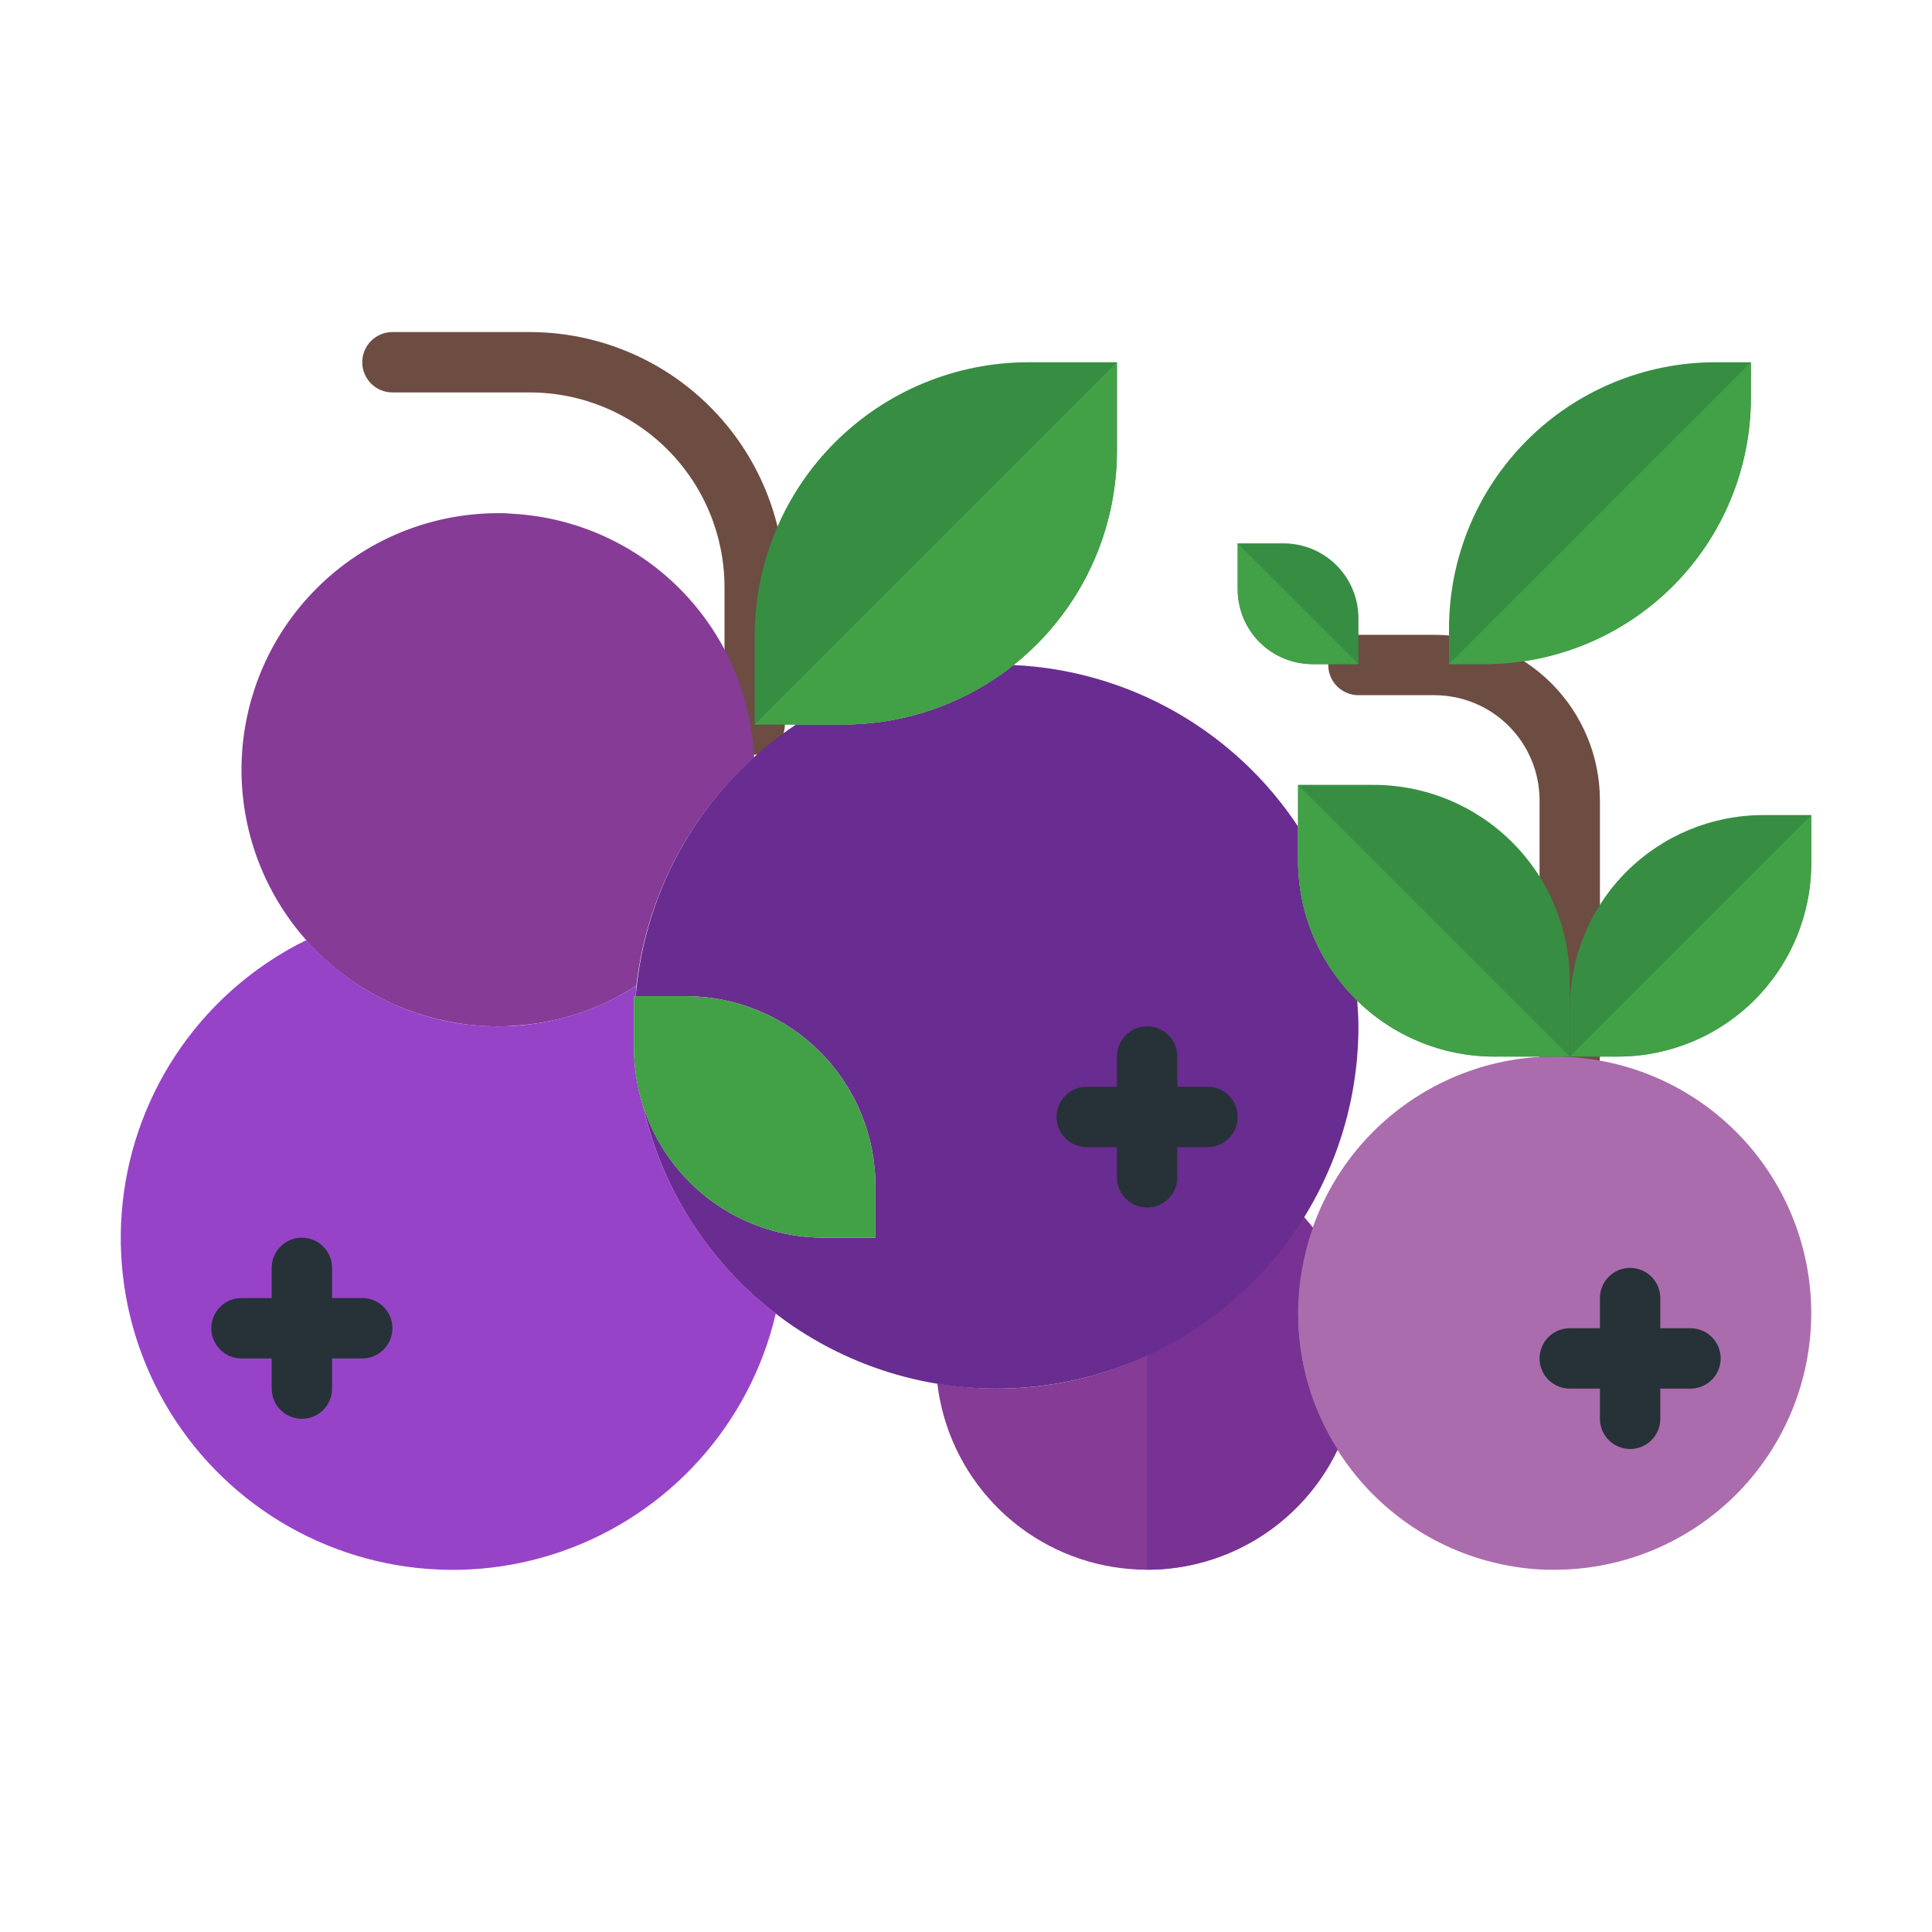 <svg width="144" height="144" viewBox="0 0 144 144" fill="none" xmlns="http://www.w3.org/2000/svg">
<path d="M56.25 56.25C55.653 56.25 55.081 56.013 54.659 55.591C54.237 55.169 54 54.597 54 54V43.755C53.996 39.91 52.466 36.223 49.747 33.503C47.027 30.784 43.34 29.254 39.495 29.25H29.25C28.653 29.25 28.081 29.013 27.659 28.591C27.237 28.169 27 27.597 27 27C27 26.403 27.237 25.831 27.659 25.409C28.081 24.987 28.653 24.75 29.25 24.75H39.495C44.533 24.756 49.364 26.76 52.927 30.323C56.49 33.886 58.494 38.717 58.5 43.755V54C58.5 54.597 58.263 55.169 57.841 55.591C57.419 56.013 56.847 56.25 56.25 56.25Z" fill="#6D4D42"/>
<path d="M117 81C116.403 81 115.831 80.763 115.409 80.341C114.987 79.919 114.75 79.347 114.75 78.75V59.648C114.748 57.571 113.922 55.58 112.453 54.112C110.985 52.643 108.994 51.818 106.917 51.815H101.25C100.653 51.815 100.081 51.578 99.659 51.156C99.237 50.734 99 50.162 99 49.565C99 48.969 99.237 48.396 99.659 47.974C100.081 47.553 100.653 47.315 101.25 47.315H106.917C110.187 47.319 113.321 48.62 115.633 50.931C117.945 53.243 119.246 56.378 119.25 59.648V78.75C119.25 79.347 119.013 79.919 118.591 80.341C118.169 80.763 117.597 81 117 81Z" fill="#6D4D42"/>
<path d="M135 97.875C134.997 102.946 132.981 107.809 129.395 111.395C125.809 114.981 120.946 116.997 115.875 117C115.493 117 115.133 117 114.75 116.978C109.88 116.688 105.305 114.549 101.959 110.999C98.613 107.448 96.75 102.754 96.75 97.875C96.75 92.996 98.613 88.302 101.959 84.751C105.305 81.201 109.88 79.062 114.75 78.772C115.133 78.75 115.493 78.75 115.875 78.75C120.946 78.753 125.809 80.769 129.395 84.355C132.981 87.941 134.997 92.804 135 97.875Z" fill="#AB6CAD"/>
<path d="M56.205 56.452C51.305 60.864 48.185 66.913 47.43 73.462C44.685 75.247 41.519 76.279 38.25 76.455C37.876 76.492 37.501 76.507 37.125 76.5C32.053 76.5 27.188 74.485 23.602 70.898C20.015 67.312 18 62.447 18 57.375C18 52.303 20.015 47.438 23.602 43.852C27.188 40.265 32.053 38.25 37.125 38.25C37.501 38.242 37.876 38.258 38.25 38.295C42.957 38.57 47.395 40.577 50.711 43.929C54.026 47.282 55.983 51.743 56.205 56.452Z" fill="#863B96"/>
<path d="M99.697 108.045C98.227 111.122 95.797 113.639 92.772 115.216C89.748 116.793 86.294 117.345 82.929 116.789C79.564 116.233 76.47 114.6 74.114 112.134C71.757 109.668 70.265 106.504 69.862 103.117C71.313 103.358 72.78 103.486 74.25 103.5C78.136 103.511 81.977 102.666 85.5 101.025C90.321 98.802 94.382 95.211 97.177 90.697C97.402 90.967 97.65 91.237 97.852 91.507C97.13 93.553 96.757 95.705 96.75 97.875C96.745 101.476 97.768 105.004 99.697 108.045Z" fill="#863B96"/>
<path d="M99.698 108.045C98.415 110.723 96.402 112.985 93.89 114.569C91.378 116.154 88.47 116.996 85.5 117V101.025C90.321 98.802 94.382 95.211 97.177 90.697C97.403 90.967 97.65 91.237 97.853 91.507C97.13 93.553 96.757 95.705 96.75 97.875C96.746 101.476 97.768 105.004 99.698 108.045Z" fill="#783293"/>
<path d="M101.25 76.5C101.253 83.146 98.803 89.56 94.371 94.512C89.938 99.464 83.834 102.606 77.228 103.336C70.622 104.066 63.979 102.333 58.572 98.469C53.165 94.605 49.373 88.881 47.925 82.395C48.832 85.257 50.628 87.755 53.051 89.527C55.475 91.299 58.4 92.253 61.402 92.25H65.25V88.402C65.252 86.543 64.888 84.702 64.177 82.984C63.467 81.266 62.424 79.704 61.11 78.39C59.795 77.075 58.234 76.033 56.516 75.323C54.798 74.612 52.956 74.248 51.097 74.25H47.385C47.721 70.192 48.97 66.263 51.039 62.756C53.108 59.249 55.943 56.256 59.332 54H62.842C66.908 54.008 70.883 52.792 74.25 50.512C74.696 50.223 75.124 49.907 75.532 49.567C79.767 49.761 83.896 50.952 87.583 53.044C91.27 55.136 94.411 58.069 96.75 61.605V64.125C96.748 66.072 97.137 67.999 97.894 69.793C98.652 71.586 99.763 73.209 101.16 74.565C101.205 75.217 101.25 75.847 101.25 76.5Z" fill="#692C90"/>
<path d="M57.825 97.897C56.876 101.96 54.915 105.717 52.124 108.819C49.333 111.92 45.803 114.265 41.862 115.635C37.921 117.006 33.698 117.357 29.584 116.657C25.471 115.957 21.602 114.227 18.337 111.63C15.072 109.032 12.517 105.651 10.909 101.801C9.302 97.951 8.695 93.756 9.144 89.608C9.593 85.46 11.084 81.493 13.478 78.076C15.873 74.659 19.092 71.903 22.838 70.065C25.683 73.279 29.526 75.442 33.75 76.207C34.865 76.396 35.994 76.494 37.125 76.5C40.781 76.502 44.36 75.447 47.43 73.462C47.408 73.732 47.408 73.98 47.385 74.25H47.25V78.097C47.253 79.564 47.481 81.02 47.925 82.417C49.316 88.575 52.819 94.052 57.825 97.897Z" fill="#9743C8"/>
<path d="M83.25 27V33.593C83.25 36.273 82.723 38.926 81.697 41.403C80.672 43.879 79.168 46.128 77.273 48.023C75.378 49.919 73.129 51.422 70.653 52.447C68.176 53.473 65.522 54 62.843 54H56.25V47.407C56.25 44.727 56.777 42.074 57.803 39.597C58.828 37.121 60.331 34.872 62.227 32.977C64.122 31.081 66.371 29.578 68.847 28.553C71.324 27.527 73.978 27 76.657 27H83.25Z" fill="#378E43"/>
<path d="M83.25 27V33.593C83.25 36.273 82.723 38.926 81.697 41.403C80.672 43.879 79.168 46.128 77.273 48.023C75.378 49.919 73.129 51.422 70.653 52.447C68.176 53.473 65.522 54 62.843 54H56.25L83.25 27Z" fill="#42A047"/>
<path d="M90 81H87.75V78.75C87.75 78.153 87.513 77.581 87.091 77.159C86.669 76.737 86.097 76.5 85.5 76.5C84.903 76.5 84.331 76.737 83.909 77.159C83.487 77.581 83.25 78.153 83.25 78.75V81H81C80.403 81 79.831 81.237 79.409 81.659C78.987 82.081 78.75 82.653 78.75 83.25C78.75 83.847 78.987 84.419 79.409 84.841C79.831 85.263 80.403 85.5 81 85.5H83.25V87.75C83.25 88.347 83.487 88.919 83.909 89.341C84.331 89.763 84.903 90 85.5 90C86.097 90 86.669 89.763 87.091 89.341C87.513 88.919 87.75 88.347 87.75 87.75V85.5H90C90.597 85.5 91.169 85.263 91.591 84.841C92.013 84.419 92.25 83.847 92.25 83.25C92.25 82.653 92.013 82.081 91.591 81.659C91.169 81.237 90.597 81 90 81Z" fill="#263238"/>
<path d="M27 96.75H24.75V94.5C24.75 93.903 24.513 93.331 24.091 92.909C23.669 92.487 23.097 92.25 22.5 92.25C21.903 92.25 21.331 92.487 20.909 92.909C20.487 93.331 20.25 93.903 20.25 94.5V96.75H18C17.403 96.75 16.831 96.987 16.409 97.409C15.987 97.831 15.75 98.403 15.75 99C15.75 99.597 15.987 100.169 16.409 100.591C16.831 101.013 17.403 101.25 18 101.25H20.25V103.5C20.25 104.097 20.487 104.669 20.909 105.091C21.331 105.513 21.903 105.75 22.5 105.75C23.097 105.75 23.669 105.513 24.091 105.091C24.513 104.669 24.75 104.097 24.75 103.5V101.25H27C27.597 101.25 28.169 101.013 28.591 100.591C29.013 100.169 29.25 99.597 29.25 99C29.25 98.403 29.013 97.831 28.591 97.409C28.169 96.987 27.597 96.75 27 96.75Z" fill="#263238"/>
<path d="M126 99H123.75V96.75C123.75 96.153 123.513 95.581 123.091 95.159C122.669 94.737 122.097 94.5 121.5 94.5C120.903 94.5 120.331 94.737 119.909 95.159C119.487 95.581 119.25 96.153 119.25 96.75V99H117C116.403 99 115.831 99.237 115.409 99.659C114.987 100.081 114.75 100.653 114.75 101.25C114.75 101.847 114.987 102.419 115.409 102.841C115.831 103.263 116.403 103.5 117 103.5H119.25V105.75C119.25 106.347 119.487 106.919 119.909 107.341C120.331 107.763 120.903 108 121.5 108C122.097 108 122.669 107.763 123.091 107.341C123.513 106.919 123.75 106.347 123.75 105.75V103.5H126C126.597 103.5 127.169 103.263 127.591 102.841C128.013 102.419 128.25 101.847 128.25 101.25C128.25 100.653 128.013 100.081 127.591 99.659C127.169 99.237 126.597 99 126 99Z" fill="#263238"/>
<path d="M135 60.75V64.328C135 68.153 133.48 71.821 130.776 74.526C128.071 77.231 124.403 78.75 120.578 78.75H117V75.172C117 71.347 118.52 67.679 121.224 64.974C123.929 62.27 127.597 60.75 131.422 60.75H135Z" fill="#378E43"/>
<path d="M135 60.75V64.328C135 68.153 133.48 71.821 130.776 74.526C128.071 77.231 124.403 78.75 120.578 78.75H117L135 60.75Z" fill="#42A047"/>
<path d="M117 73.125V78.75H111.375C107.496 78.75 103.776 77.209 101.034 74.466C98.291 71.724 96.75 68.004 96.75 64.125V58.5H102.375C106.254 58.5 109.974 60.041 112.716 62.784C115.459 65.526 117 69.246 117 73.125Z" fill="#378E43"/>
<path d="M117 78.75H111.375C107.496 78.75 103.776 77.209 101.034 74.466C98.291 71.724 96.75 68.004 96.75 64.125V58.5L117 78.75Z" fill="#42A047"/>
<path d="M65.25 88.403V92.25H61.403C59.543 92.252 57.702 91.888 55.984 91.177C54.266 90.467 52.705 89.425 51.39 88.11C50.075 86.795 49.033 85.234 48.323 83.516C47.612 81.798 47.248 79.957 47.25 78.097V74.25H51.097C52.957 74.248 54.798 74.612 56.516 75.323C58.234 76.033 59.795 77.075 61.11 78.39C62.425 79.705 63.467 81.266 64.177 82.984C64.888 84.702 65.252 86.543 65.25 88.403Z" fill="#42A047"/>
<path d="M130.5 27V29.633C130.501 32.242 129.988 34.826 128.99 37.237C127.992 39.648 126.529 41.839 124.684 43.684C122.839 45.529 120.648 46.992 118.237 47.99C115.826 48.988 113.242 49.501 110.632 49.5H108V46.867C107.999 44.258 108.512 41.674 109.51 39.263C110.508 36.852 111.971 34.661 113.816 32.816C115.661 30.971 117.852 29.508 120.263 28.51C122.674 27.512 125.258 26.999 127.868 27H130.5Z" fill="#378E43"/>
<path d="M130.5 27V29.633C130.501 32.242 129.988 34.826 128.99 37.237C127.992 39.648 126.529 41.839 124.684 43.684C122.839 45.529 120.648 46.992 118.237 47.99C115.826 48.988 113.242 49.501 110.632 49.5H108L130.5 27Z" fill="#42A047"/>
<path d="M101.25 46.08V49.5H97.83C96.35 49.5 94.931 48.912 93.884 47.866C92.838 46.819 92.25 45.4 92.25 43.92V40.5H95.67C97.15 40.5 98.569 41.088 99.616 42.134C100.662 43.181 101.25 44.6 101.25 46.08Z" fill="#378E43"/>
<path d="M101.25 49.5H97.83C96.35 49.5 94.931 48.912 93.884 47.866C92.838 46.819 92.25 45.4 92.25 43.92V40.5L101.25 49.5Z" fill="#42A047"/>
</svg>
